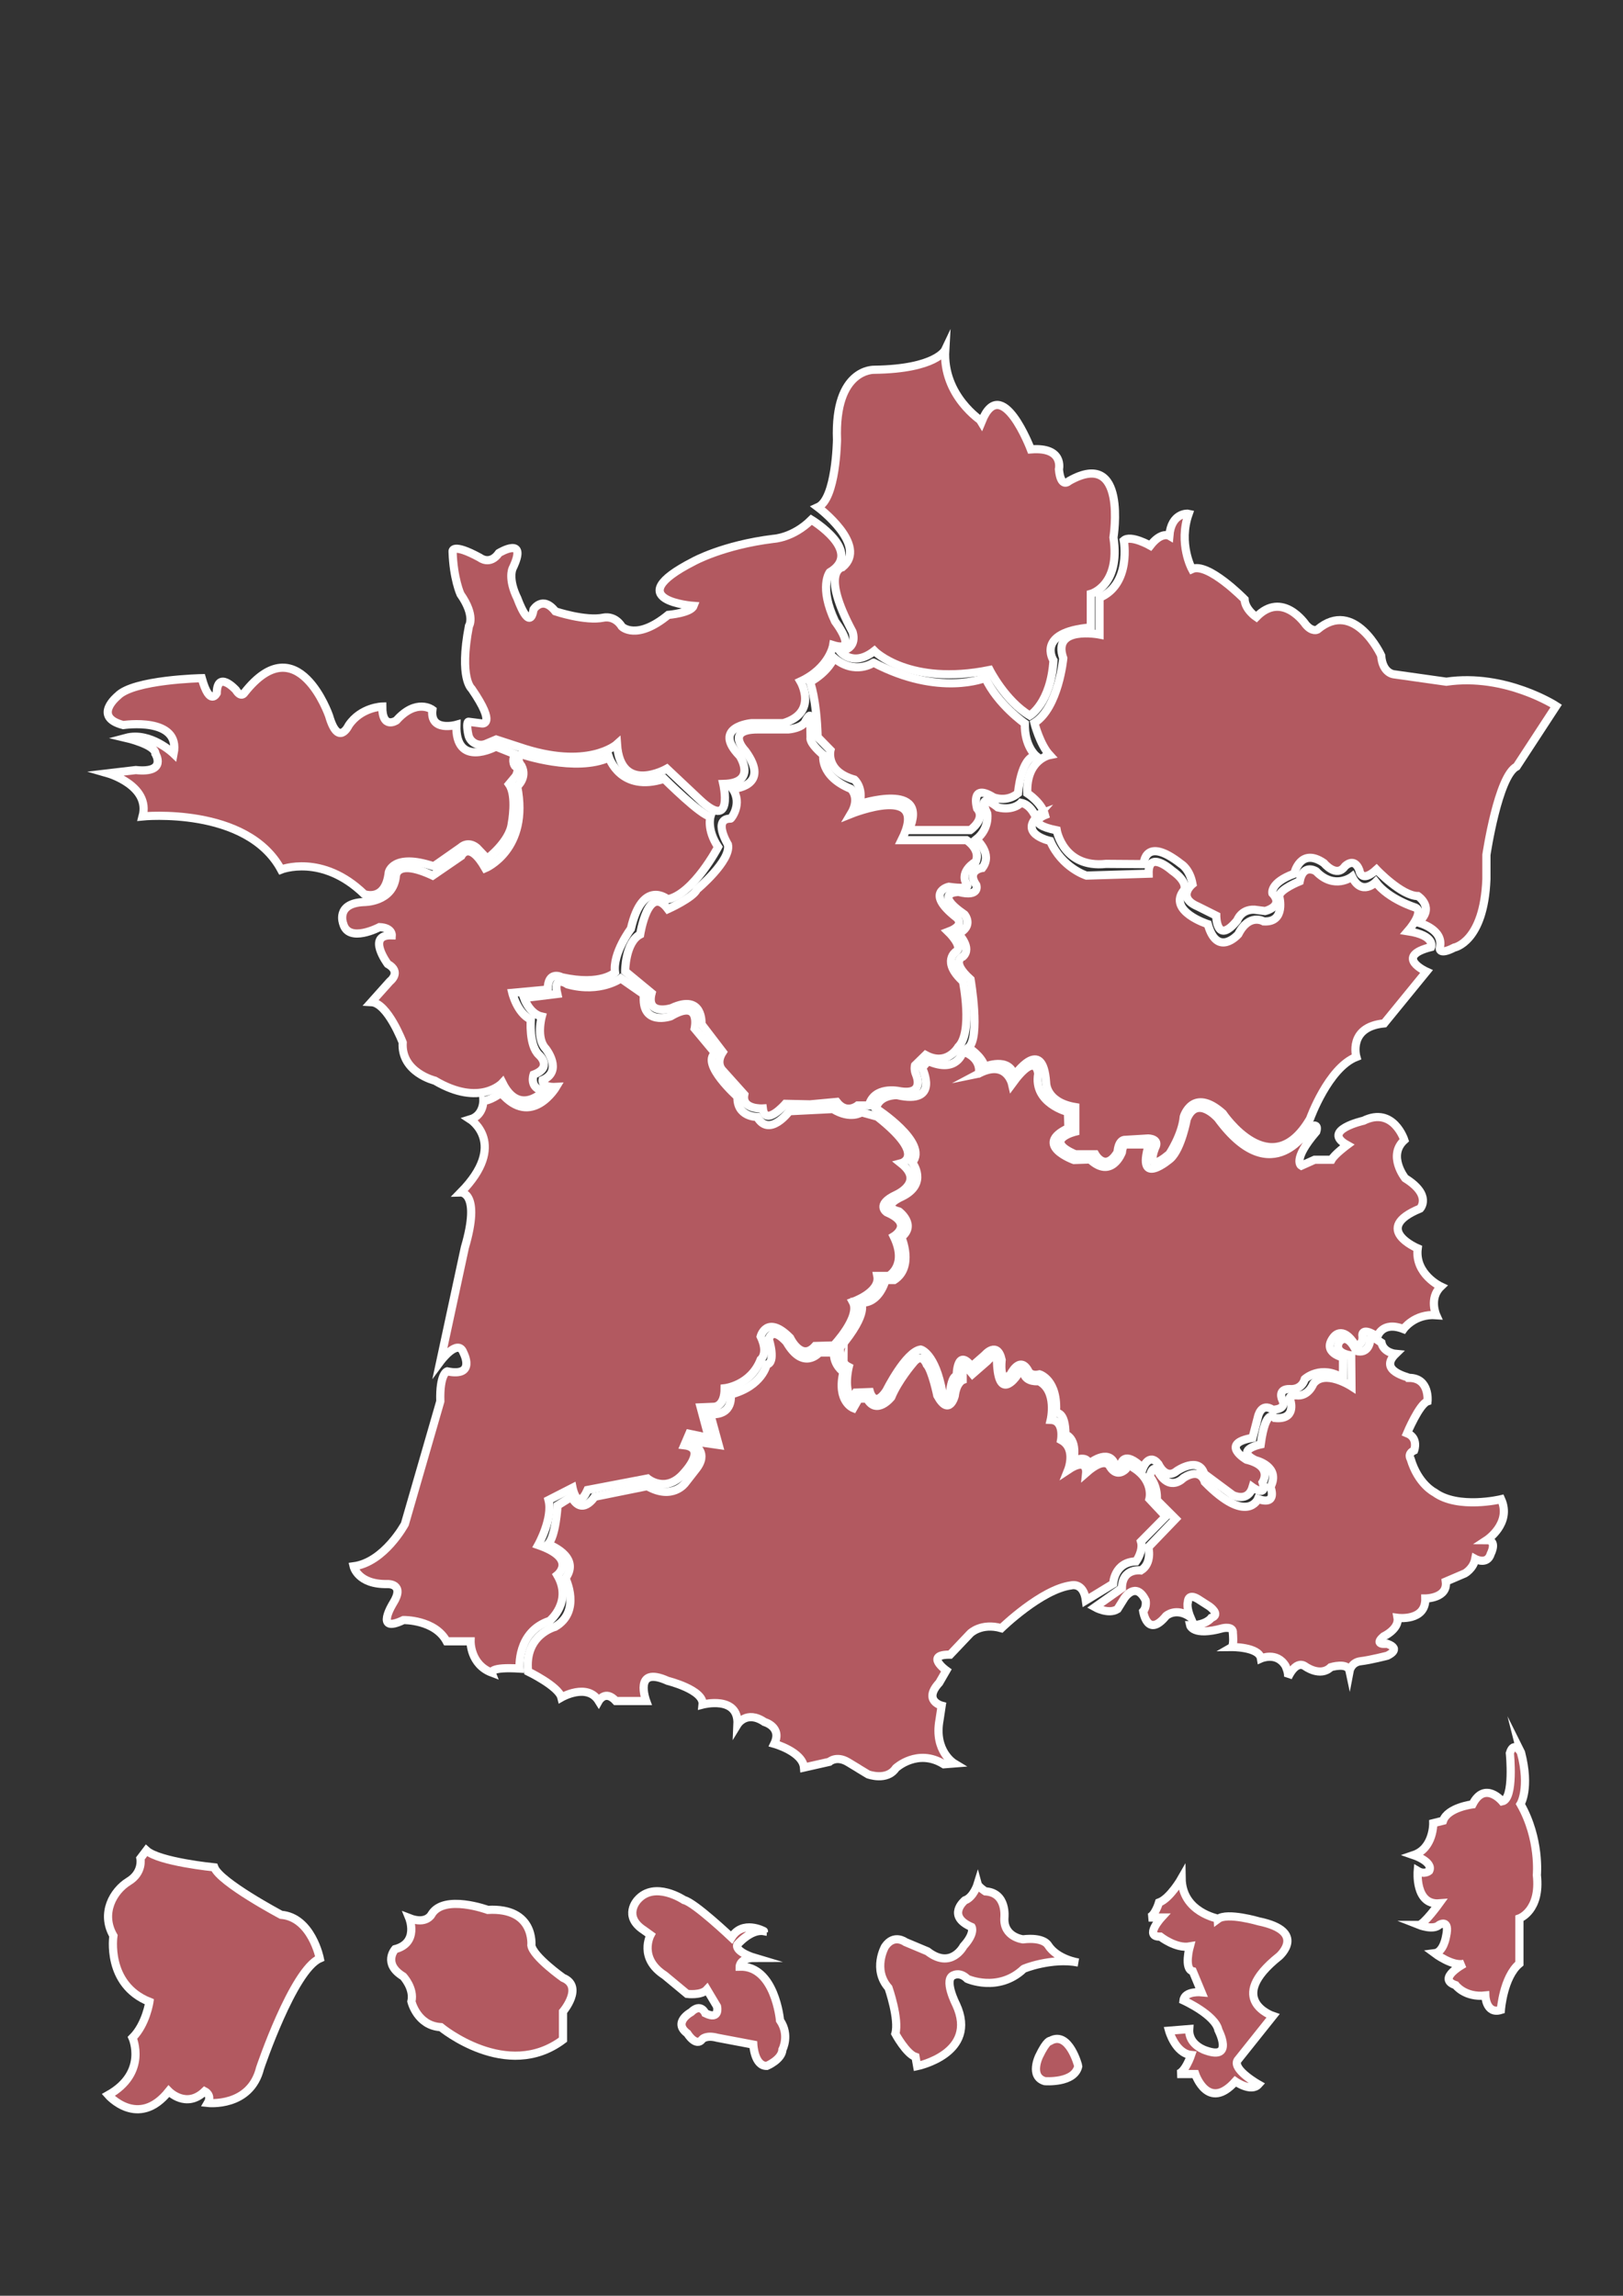 <?xml version="1.0" encoding="utf-8"?>
<!-- Generator: Adobe Illustrator 21.0.2, SVG Export Plug-In . SVG Version: 6.00 Build 0)  -->
<svg version="1.1" id="Calque_2" xmlns="http://www.w3.org/2000/svg" xmlns:xlink="http://www.w3.org/1999/xlink" x="0px" y="0px"
	 viewBox="0 0 595.3 841.9" style="enable-background:new 0 0 595.3 841.9;" xml:space="preserve">
<rect x="0" y="0" width="595.3" height="841.9" fill="#333333" stroke="none"/>
<style type="text/css">
	.st0{fill:#B25960;stroke:#FFFFFF;stroke-width:3;stroke-miterlimit:10;}
</style>
<path id="Normandie" class="st0" d="M178.2,272.8c-2.7,1.1-5.8-0.5-6.4-3.3c-0.6-2.7-0.6-5.1,0.2-4.8l4.7,0.6c0,0,5.7,1-3.7-12.7
	c0,0-4.7-3.7-1-23c0,0,2.5-3.7-3.1-11.7c0,0-2.6-5.7-2.9-15.7c0,0-0.3-3.3,10,2.3c0,0,3.7,3,7-1.7c0,0,11-6.7,5,5.7
	c0,0-1.8,3.7,1.8,11c0,0,4.5,12.7,5.9,4c0,0,3.3-5.3,8,0.7c0,0,11,3.7,17.7,2.3c0,0,4-1,6.7,3.3c0,0,5.3,5.3,17-4.3
	c0,0,8.3-0.7,9.3-3.3c0,0-28-2,0-16.3c0,0,10.7-6,29.3-8.3c0,0,7.2-0.3,13.9-7c0,0,19.4,11.7,6.7,19.3c0,0-4,5.3,2,18
	c0,0,9,11.7-0.7,8.7c0,0-1.3,8.3-12,13.3c0,0,6.7,11.4-6.3,15.3h-11.7c0,0-14.7,1.3-4.3,12c0,0,6.7,10-6,10.3c0,0,4,17.7-8.7,5.7
	l-12-11.3c0,0-17,9.7-18.3-9c0,0-10.7,9.7-36,1l-8.3-2.7L178.2,272.8z"/>
<path id="hautDeFrance" class="st0" d="M346.7,128.3c0,0-3.3,7-26,7.3c0,0-14.7-0.7-13.7,25.7c0,0-0.3,21.7-7,24.7c0,0,18.7,14,9,22
	c0,0-8.3,1.3,3.7,23.7c0,0,2.3,6.3-4.7,7c0,0,4.7,6.3,12.7,0c0,0,12.7,13,42.3,7c0,0,5.7,11.3,14.7,16.7c0,0,7.7-4.5,8.7-20.2
	c0,0-6.7-10.4,13.7-12.1v-12.3c0,0,11-3,8.3-20.7c0,0,5.3-33-16.3-20.7c0,0-3,3-3.7-4.3c0,0,2-8.3-10.3-7.3c0,0-10.7-28.3-18-10.3
	C360,154.3,345.7,145.3,346.7,128.3z"/>
<path id="ileDeFrance" class="st0" d="M305.9,241.3c0,0-2,5-8.8,8.8c0,0,2.4,6,2.8,20.2l4.7,4.8c0,0-2,7.8,8.8,10.8c0,0,3.5,3,1.8,9
	c0,0,26-8.5,18.2,9.5h22.5c0,0,5.8-4.1,2.5-7.9c0,0-2.8-9.6,6-4.1c0,0,4.8,2,9-1.5c0,0,1-13,6.5-13.8c0,0-4.2-3.5-4-11.8
	c0,0-10-7-14.5-16.7c0,0-16.8,7.1-41-5.6C320.4,243,313.7,247.8,305.9,241.3z"/>
<path id="grandEst" class="st0" d="M428.9,196.5c0,0-2.9-1.7-7,3.6c0,0-7.2-4.1-9.7-1.9c0,0,2.9,16-8.9,21v13.5
	c0,0-17.6-3.4-13.3,8.7c0,0-1.7,18.1-10.6,23.7c0,0,2,7.9,5.6,11.8c0,0-8.7,1.7-8.2,14c0,0,5.3,3.4,6.5,8c0,0-8,3.1,4.3,5.6
	c0,0,2.4,14,18.1,12.3l13.8,0.1c0,0,0.2-10.7,13.8,0c0,0,3.1,1.8,4.1,7.3c0,0-6,4.8,1.9,8.2l6.8,3.4c0,0,0,11.1,7.7,1.7
	c0,0,1.4-4.1,6.3-3.9l3.9,0.5c0,0,7.2-1.7,2.7-6.5c0,0-1-3.9,8-7.2c0,0,2.2-9.9,10.9-3.9c0,0,4.6,5.6,7.7,1.2c0,0,3.4-3.6,5.3,1.4
	c0,0,0.5,5.1,6.3-0.2c0,0,9.2,9.7,15.2,9.7c0,0,6.5,4.3,0,9.7c0,0,9.7,2.4,8,9.2c0,0-0.7,3.1,5.3,0c0,0,10.9-1.9,11.8-25.1v-8.9
	c0,0,4.3-29,11.1-32.4l14.5-22.2c0,0-18.6-12.1-40.3-8.9l-19.1-2.7c0,0-4.3-0.2-4.8-6.9c0,0-9.7-21.1-23.4-9.5c0,0-1.9,1-4.3-1.9
	c0,0-8.5-12.6-18.1-2.7c0,0-4.1-2.7-4.3-6.5c0,0-13.5-13.8-19.3-11.1c0,0-5.1-9.4-1.2-20.3C435.6,188.3,429.6,188,428.9,196.5z"/>
<path id="bourgogneFrancheComte" class="st0" d="M374.5,294.4c0,0-2.7,3.1-8.5,1.7c0,0-8-6.7-3.9,2.2c0,0,1,5.5-4,9.5
	c0,0,6.2,5.3,2.2,10.5c0,0-6,0.8-2.2,6.3c0,0,1.5,4.5-6.5,2.5c0,0-9.8,0,2.2,8.3c0,0,3.5,4.2-2.3,7c0,0,5.2,5.2,1.7,8.4
	c0,0-4.8,1.6,2.8,8.4c0,0,3.7,21.5-0.8,25c0,0,4.9,3,6,7c0,0,9-3.8,10.8,3.3c0,0,10.5-15,11.7,2.5c0,0-0.2,7.2,10.7,9v9
	c0,0-12.3,3,0,8.3h7.3c0,0,3.7,6.7,8.2-0.8c0,0,0.2-4.7,3-4.5l8.3-0.5c0,0,4.3,0.1,2.5,3.4c0,0-4.3,10.3,5.2,2.3c0,0,4.7-7,5.3-13.7
	c0,0,3.3-11,14.3-1.2c0,0,17.7,26.5,32,2c0,0,6.7-18.7,17-22.7c0,0-3.2-11,10.2-12.3l15.5-19c0,0-12.2-5.5,1.7-9
	c0,0,1.8-4.2-8.5-5.8c0,0,6.3-7.2,2.7-8.7c0,0-9.8-3-14.5-9.3c0,0-5.2,5.3-8.7-2c0,0-6.5,5-13.2-2c0,0-4.7-3-6,3.7
	c0,0-7.5,3-7.5,5.5c0,0,2.6,9.7-5.7,9.2c0,0-5.3-3.2-9.3,4.7c0,0-7.7,8.8-11.2-3.7c0,0-15-4.8-8.7-12.5c0,0,1.8-2.8-4.5-7.2
	c0,0-8.7-7.8-8.5,1.2l-22.8,0.7c0,0-9-2.8-13.3-12.7c0,0-10.7-2.3-5.2-8.5C380,299.9,378.3,295.1,374.5,294.4z"/>
<path id="centreValLoire" class="st0" d="M268.7,289.3c0,0,14.3-0.8,4.7-13.9c0,0-7.7-7.9,4.5-7.9h11.3c0,0,5.4-0.4,6.4-3.3
	c0,0,2.1-3.9,1.6,0l0.1,6.3c0,0-0.8,1.7,4.7,6.4c0,0-1.4,7.7,10.1,12.4c0,0,3.6,3.2,0,9.2c0,0,29.3-11.8,18.6,9.6h23.8
	c0,0,5.3,3.3,3.4,7.9c0,0-6.1,3.4-3.4,8.1c0,0,2.7,2.4-6.5,1.1c0,0-9,1.9,2.6,11.1c0,0,4.1,2.8-2.8,5.4c0,0,5.8,5.6,2.8,7.3
	c0,0-5.4,3.6,2.6,10.9c0,0,3.8,18.6-1.7,24c0,0-4.1,7.3-12,3l-3.9,3.8c0,0-0.4,1.5,0.4,3.4c0,0,3.6,7.9-6.4,6c0,0-9-1.9-10.9,5.3
	h-4.1c0,0-4.1,3.4-7.7-1.3l-9.8,0.9l-9-0.2c0,0-7.5,8.6-8.3,1.7c0,0-7.9,0.5-6.8-5.1l-7.9-8.8c0,0-2.8-2.5,0-6.8l-7.8-10.2
	c0,0,0.8-11.4-11-5.9c0,0-9.5,3-7.3-5.5l-9.7-8c0,0,0-10.6,5.5-13.5c0,0,3-19,10.2-9.3c0,0,9.3-4.2,10.6-7.2
	c0,0,12.7-10.6,11.4-16.5c0,0-5.8-9.5,1-9.5C268.1,300.3,272.5,294.8,268.7,289.3z"/>
<path id="bretagne" class="st0" d="M188.9,276.6l-7-2.8c0,0-15,8.2-14.5-8c0,0-9.8,2.8-8.8-5.5c0,0-5.8-4.4-13.2,3.9
	c0,0-5.2,3.5-5.2-5.1c0,0-7.8,0.2-12.3,6.9c0,0-3.8,8.2-7.2-3.5c0,0-11.5-33.2-31-8.5c0,0-1.2,2.2-3.2-1c0,0-6.8-7.5-7,1.2
	c0,0-2.5,5.2-5.5-5.5c0,0-25,0.5-30.8,6.5c0,0-9.5,7.7,2,10.7c0,0,21.2-3.2,18.5,10.5c0,0-8.5-8.2-17.5-5.8c0,0,10.8,2.5,10.8,5.8
	c0,0,4.5,7.2-7.2,6l-10.2,1.2c0,0,15.7,4.5,12.7,15.8c0,0,38.2-3.8,50.8,19.5c0,0,15-6,30.5,9c0,0,7.8,3,9-8c0,0,1.5-7.2,16.5-2.2
	l10-7c0,0,2.5-2.5,5.8,0.2l3.8,4c0,0,8.2-6.2,9-12.8c0,0,2-10.2-1-14.5l2.5-3c0,0,1.5-2.8,0-3.5
	C188.9,281.3,187.5,279.3,188.9,276.6z"/>
<path id="paysLoire" class="st0" d="M191.2,276.6c0,0,20,6.8,32.2,1.2c0,0,4.2,13,20.2,7.8c0,0,13.8,13.8,17,13.8
	c0,0-1.5,4.8,2.8,11.2c0,0-9,17.2-18.5,19.2c0,0-9.2-7.8-13.5,10.8c0,0-6.8,9-5.8,16c0,0-5,5-19.5,1.8c0,0-5.2-2.8-5.2,4.5l-13,1.2
	c0,0,1.8,7.5,6.8,9.8c0,0-0.8,9.5,3,13c0,0,5.2,4.5-2,7.2c0,0-1.8,5,3.8,6c0,0-9,9.5-15.2-3c0,0-8.2,9-24.8-0.8c0,0-12.5-3-11.8-14
	c0,0-5.5-14.5-11.5-14.8l6.8-7.6c0,0,4.5-3.4-0.8-6.4c0,0-8-10.8,1.5-10.5c0,0,0.2-2.8-4.5-3c0,0-11.3,6-13.3-1.2c0,0-3-7.5,7.5-8
	c0,0,10.8,0.2,11.8-9.5c0,0,0-6.5,13.5-0.2l10.5-7.2c0,0,2.8-6,8.8,4.5c0,0,16.3-6.8,11.7-30c0,0,3.8-3.2,1.6-7.5
	C191.2,280.8,189,278.3,191.2,276.6z"/>
<path id="nouvelleAquitaine" class="st0" d="M227.7,358.8c0,0-7.5,5.5-19.5,2.2c0,0-5.5-3.8-3.8,3.5l-12.2,1.5c0,0,2,5.8,6.5,6.8
	c0,0-2.2,8,1.5,11.8c0,0,6.5,8.2-1.2,11.5c0,0-0.5,2.8,5,2.5c0,0-9,15.2-20.2,2.2c0,0-4.8,3.4-6.5,2.7c0,0,0.2,5.5-4.8,7
	c0,0,14,9-3.5,26.8c0,0,7.5-0.2,1.5,20.2l-9,41.8c0,0,6.5-8.8,8.5-3.2c0,0,4.8,9-6,6.8c0,0-2.8,0.8-2.5,11l-13,45
	c0,0-7.5,14-18.8,15.5c0,0,1.5,6.8,12.5,6.5c0,0,6.5-0.2,2,7c0,0-7.2,11.5,3.8,6.2c0,0,11.5-0.2,15.8,7.8h8.8c0,0-0.2,8.5,7.8,11.5
	c0,0-0.8-2.2,10.2-1.5c0,0-1.2-13.5,11-17.5c0,0,8.5-7,2.8-16.8c0,0,7.5-6-7-11c0,0,5.5-9.8,3.8-16.5l8.8-4.5c0,0,1.8,9,5.5,0.8
	l22-4.2c0,0,6.8,5.8,13.5-2.2c0,0,8.5-9,0-10l1.8-4.2l7.2,1.5l-3-11.2l4.8-0.2c0,0,4,0.2,4-6.8c0,0,9.5-1,13.2-10.5c0,0,3-2.2,0-8.5
	c0,0,2.2-8.2,10.8,0.5c0,0,4.1,8.8,9.2,3l6.8-0.2c0,0,10-10.5,7-16c0,0,10.2-3.5,9-9.5h4.2c0,0,7-3.8,1.8-14.5c0,0,7.5-4.5-2.5-8.8
	c0,0-4.5-2.8,3.5-6.5c0,0,10.4-4.6,1.7-11.5c0,0,9.8-2.5-8.7-17.1l-5.8-1.6c0,0-4,2.8-10.5-1.2l-16,0.8c0,0-7.3,9.9-11.8,2.1
	c0,0-7.5,0.1-7.2-7.4c0,0-13.5-12-8.2-16l-7.5-9c0,0,2.5-11.2-8.8-4.5c0,0-11,3.8-9.8-8L227.7,358.8z"/>
<path id="ayvergneRhoneAlpes" class="st0" d="M353.2,385.6c0,0-2,8.3-12.8,3.5l-2.2,2.5c0,0,6.9,13.7-9.2,10c0,0-6.6-0.2-7.7,4.9
	c0,0,19.5,12.6,13.3,19.8c0,0,6.1,7.8-3.9,12.6c0,0-8.2,3.5-0.9,5.4c0,0,6.5,4.9,0.8,9.4c0,0,4.8,10.9-2.6,15.7h-3.2
	c0,0-2.2,8.8-9.1,8.3c0,0,3.4,3.4-7.6,16.5c0,0-0.6,5.2,3.2,7.1c0,0-2.2,8.9,1.4,11.7l1.2-2.3l5.2-0.2c0,0,1.7,6,6-0.5
	c0,0,7.1-14.3,12.6-15.1c0,0,5.4,1.2,8,16c0,0,2.2,5.2,2.9-1.5c0,0,0.6-4.8,2.3-4.8c0,0,0-10.6,5.5-3.5l4.8-4.2c0,0,4.6-5.4,6.2,1.8
	c0,0-1.1,9.2,3.2,5.4c0,0,3.4-7.1,6.5-1.5c0,0,0.6,2.2,4.2,1.4c0,0,6.9,2,6,14.2c0,0,3.5-0.9,3.5,7.9c0,0,4.5,1.2,2.9,9.6
	c0,0,5.2-2.3,5.6,1.2c0,0,7.2-6,9.6,0c0,0,0.9,1.7,2.3,0c0,0,0.9-5.4,8,1.5c0,0,2.2-5.9,5.7-1.5c0,0,2.6,6,6.8,2.5c0,0,8-5.5,10,1.1
	l10.5,7.8c0,0,5.5,2.8,7.2-2.9c0,0,5.5,4,3.7-1.8c0,0,4-5.9-5.9-8.3c0,0-10.2-5.9,2.2-8l2-7.7c0,0,1.1-5.5,5.4-2.6
	c0,0,5.4,0,3.5-3.7c0,0-1.9-4,2.8-3.9c0,0,4.2,0.6,5.5-3.7c0,0,5.9-5.4,14-0.3v-7.6c0,0-7.9-1.7-3.5-7.4c0,0,3.2-4.8,8,2.9
	c0,0,3.2,0.3,2.6-3.7c0,0-0.2-3.2,5.5,0.6c0,0,1.7-5.9,9.6-2.8c0,0,4-5.7,12-5.1c0,0-2.8-6.2,1.7-10.5c0,0-9.7-4.5-8.5-14
	c0,0-17.1-7.2,0.9-14.6c0,0,4.5-4.9-5.5-11.1c0,0-6.6-8.3-0.3-14c0,0-4-12.5-15-7.1c0,0-15.7,3.5-6,8.9c0,0-4.6,3.4-5.7,5.4h-6.2
	l-4.9,2.2c0,0-3.5-2,5.5-12.5c0,0,1.3-3.8-2.6-1.5c0,0-13.4,24-33.5-3.4c0,0-7.7-8.8-11.4,0.3c0,0-2,10.9-6,14.5
	c0,0-12.8,11.1-7.9-5.2h-7.6c0,0-1.9-1.1-2.3,2.9c0,0-3.7,10-11.7,2.6l-5.9,0.2c0,0-15.3-5.5-2-11.7l-0.2-5.9c0,0-12.8-3.2-10.9-14
	c0,0-0.5-8.8-9.6,3.7c0,0-2.1-9.2-12.4-3.7C359.3,393.7,360.2,388,353.2,385.6z"/>
<path id="occitanie" class="st0" d="M305.9,496h-5.4c0,0-5.8,6.9-12-3.8c0,0-5-6-6.5-1.1c0,0,2.8,8.7-0.8,9.3c0,0-1.5,7.9-13.2,11
	c0,0,1.3,7.8-7.5,7.2l3.1,11.3l-9-1.3v1.3c0,0,5.6,2.8,0.6,9l-3.9,5c0,0-4.6,6.4-13.9,1.1l-19.3,3.9c0,0-4.6,7.3-8.5,0l-5.1,3.2
	c0,0-0.6,11.3-3.5,14.2c0,0,12.3,4.4,6.4,12.5c0,0,6,12.1-3.8,17.8c0,0-11.4,2.9-9.9,16.4c0,0,11.2,5.4,12.2,9.5
	c0,0,9.5-5.5,13.7,1.3c0,0,2.4-4.3,6.3,0H237c0,0-4.9-13.2,7.9-7.4c0,0,13.4,3.3,12.8,8.7c0,0,13.3-3.5,12.8,7.3
	c0,0,3.3-5.4,9.9-0.9c0,0,6.6,1.8,3.6,8c0,0,10.4,2.9,10.9,8.7l9.3-2.1c0,0,2.6-2.4,6.8,0.1s4.1,2.5,4.1,2.5l3.3,2
	c0,0,6.9,2.6,10.2-2.3c0,0,8-7.4,17.6-1.4l3.8-0.3c0,0-7.5-4.5-5.4-15.9l0.8-5.3c0,0-7-1.8-0.9-8.4l2.6-4.5c0,0-8.2-5.9,1.4-5.8
	l7.4-7.8c0,0,4-4,11.4-1.9c0,0,14.7-14.3,25.6-15.7c0,0,4.5-1.3,5.4,5.5l10-6.1c0,0,0.3-8,8.4-8.2c0,0,2.8-3.9,1.8-7.3l9.1-9.2
	l-6-6.4c0,0,2-7.5-7.4-12.3c0,0-1.4-0.6-1.4,1.5c0,0-3,3.1-5.6-0.9c0,0-1.4-4.4-8.8,2.1c0,0,0.6-5.9-6.6-1.1c0,0,3.1-7.8-2.6-10.9
	c0,0,1.3-7.2-3.8-7.4c0,0,2.5-10.7-4.4-14.2c0,0-4.6,0.6-5.5-2.9c0,0-0.8-1.9-2.8,1.3c0,0-6.5,9.2-7-5.4c0,0-0.1-4.4-3.5-0.4
	l-5.5,4.8l-2-2.4c0,0-1.9-1-1.6,1.3v3.3c0,0-2.3,0.9-2.9,5.8c0,0-2,7.9-6.4-0.1c0,0-1.9-9.2-3.9-11.4c0,0-1.7-4.9-5.1-0.4
	c0,0-5.4,6.3-7.9,12.4c0,0-5.4,6.8-8.9,0.5H315l-2,3.5c0,0-6.3-2.4-3.6-13.4C309.4,503.3,305.6,500.5,305.9,496z"/>
<path id="paca" class="st0" d="M511.9,496.5c0,0-4.4-0.4-5.2-4.1l-2.4-1.6c0,0-2.3-1.4-1.8,1.2c0,0-0.6,4.7-5.1,3.4
	c0,0-2.9-6.9-6.1-3.4c0,0-2.8,3.9,4.3,5.1l0.1,11.3c0,0-9.9-6.4-14-0.9c0,0-1.8,4.8-6.3,4.2c0,0-3.7-0.1-2,2.3c0,0,2,6.8-5.8,6
	c0,0-3.3-4.3-5.2,9.7c0,0-9.8,2-1.9,5.8c0,0,9.4,2.2,5.5,9.8c0,0,2.8,7-4.6,4.4c0,0-4,9.6-19.5-6.2c0,0-1.4-5.6-7.8-1.5
	c0,0-4.9,5.4-9.3-2.3c0,0-1.9-3.3-3.1,1.8c0,0,3,3.2,2.6,8.6l6.9,6.9l-10,10.4c0,0,1.5,5.9-2.7,8.5c0,0-6.9-1-7,6.5l-9.9,7
	c0,0,5,2.8,8.3,0.7l2.5-4c0,0,4.2-6.5,7.8,0.8c0,0,0.5,2.4-0.9,4c0,0,1.5,10.1,8.4,1.7c0,0,3.6-3.3,8.9,0.4c0,0-1.5-3.5-0.9-5.5
	c0,0-0.1-3.4,3.7-1.1l4.2,2.7c0,0,4.3,3,0.7,4.2c0,0-1.9,2.8-7.8,2.7c0,0,0.9,4.2,12,1.1c0,0,4-0.9,3.7,1.8c0,0,0.5,4.5-0.5,5.1
	c0,0,10.1-0.1,10.8,4.2c0,0,5.8-2.6,9,2.7c0,0,1.3,2.7,0.9,4.3c0,0,2.7-6.4,6.2-4.2c0,0,5.6,4.2,9.5,0.4c0,0,6.2-1.9,6.9,1.4
	c0,0,0.6-3.2,4.1-3.6s9.7-2,9.7-2s5.6-2.4,0-4.4c0,0-5.3,0.7-1.3-2.7c0,0,5.8-2.7,5.1-6.8c0,0,10.4,1.4,10.2-7.1c0,0,8.3,0,7.5-6.2
	l7-3c0,0,3.1-1.7,3.8-5.3c0,0,4.4,2.4,5.7-1.9c0,0,2.6-5-1.5-5c0,0,9.3-6.1,5.3-15c0,0-15.8,3.8-24.4-2.5c0,0-6-2.9-8.8-12.3
	c0,0-1.3-1.9,1.3-3.1c0,0,1.7-4.6-2.6-6.3c0,0,4.5-10.7,7.5-11.7c0,0,0.9-8.6-6.8-8.6C516.7,505,505.4,502.8,511.9,496.5z"/>
<path id="guyane" class="st0" d="M51.5,681.5c0,0,1.1,5.2-4.4,8.5c-5.5,3.4-10.3,11.6-5.5,19.9c0,0-2.8,17.8,13.2,24.2
	c0,0-1.2,8.2-6.2,13.2c0,0,5.7,12.8-8.9,21c0,0,11,12.6,22.2-1.4c0,0,6.4,6.6,13.2,0c0,0,2.8,1.4,1.1,4.3c0,0,15.6,1.8,19.2-12.8
	c0,0,12.1-35.9,21.9-40.2c0,0-3-15.1-14.2-16c0,0-22.4-11.9-24.5-17.4c0,0-20.3-2-24.9-6.2L51.5,681.5z"/>
<path id="reunion" class="st0" d="M150.1,703.4c0,0,3.7,9.1-5.2,11.4c0,0-4.7,5.3,3,10c0,0,4.1,4.4,3,9.2c0,0,2.1,8.9,10.8,9.4
	c0,0,24.2,20.1,44.8,4.6v-10.3c0,0,7.8-9.2,0-12.4c0,0-11-7.8-11.6-11.9c0,0,1.4-14-16-13c0,0-16-5.9-20.6,1.6
	C158.3,702,156.5,705.9,150.1,703.4z"/>
<path id="martinique" class="st0" d="M268.3,710.5c0,0-13.5-12.8-17.4-13.7c0,0-10.8-7.3-17.1,0c0,0-5.5,5.9,2.3,11l2.5,1.8
	c0,0-4.6,8.5,5.2,14.8l8.2,6.8c0,0,5.2,0.7,7.3-1.6l3.7,6.2c0,0,1.2,5.2-4.3,2.5c0,0-1.6-3.9-5.2-0.4c0,0-6.9,3.7-1.4,7.8
	c0,0,3.2,5.2,5.5,2.1c0,0,1.4-1.6,5.5-0.5l13.2,2.5c0,0,0.4,8,5,7.8c0,0,5.5-2.3,5.7-6c0,0,2.8-5.3-0.9-10.7c0,0-1.8-20.1-14.8-19.7
	c0,0,0-3.2,5.5-3.2c0,0-7.1-2.1-6.4-4.8c0,0,5-5.9,9.8-5C280.2,708.2,272.4,703.9,268.3,710.5z"/>
<g id="guadeloupe">
	<path class="st0" d="M395.5,719.7c0,0-7.7-1.1-11.1-6.4c0,0-1.5-3-9.2-2.1c0,0-7.2-0.8-6.8-7.9c0,0,1.1-9.2-7-9.7
		c0,0-2.5-1.6-2.8-2.7c0,0-1.5,4.9-4.7,6c0,0-7,5.7,2.5,9.8c0,0,1.3,2.3-3,7c0,0-4.5,8.7-13.2,1.9l-8.1-3.4c0,0-4.2-3.2-7.5,1.7
		c0,0-4.7,8.3,1.3,15.1c0,0,4,11.5,2.5,16.8c0,0,4,7.4,7.4,8.5l0.6,3.4c0,0,22.6-4.6,14.3-22.6c0,0-4.9-9.5-0.8-10.8
		c0,0,2.3-1.2,4.9,1.4c0,0,11.3,5.1,20.6-3.6C375.1,722,385.9,717.8,395.5,719.7z"/>
	<path class="st0" d="M385.3,748.4c0,0-1.3-0.4-4.2,5.7c0,0-3.6,7.4,2.1,9.1c0,0,10.9,0.9,12.3-5.5
		C395.5,757.6,392.1,744.6,385.3,748.4z"/>
</g>
<path id="mayotte" class="st0" d="M433.4,688.8c0,0-4.2,7.4-8.3,8.9c0,0-1.5,5.1-3.8,5.5h4.7c0,0-6.6,7.2-0.4,7
	c0,0,5.7,4.5,10.8,3.6c0,0-2.3,8.3,1.1,9.1l3.2,7.7c0,0-6.2-0.6-6.6,3c0,0,11.7,5.3,12.8,10.9c0,0,5.8,11.1-4.5,7.5
	c0,0-6.6-1.9-6.2-7.9l-7.4,0.6c0,0,2.3,8.3,8.1,8.9c0,0-2.3,6.8-5.1,7h6.6c0,0,4.7,13.9,14.7,2.7c0,0,5.8,4.1,8.5,1.1
	c0,0-9.6-5.4-7.7-8.8l13-16.3c0,0-17.7-6,2.3-21.9c0,0,10.4-9.1-7.5-12.8c0,0-11.5-3.4-14.9-0.9
	C446.8,703.5,433.6,701.4,433.4,688.8z"/>
<path id="corse" class="st0" d="M553.8,642.9c0,0,1.7,16.8-2.8,17.7c0,0-6.4-7.7-10.9,1.1c0,0-9.1,1.1-10.8,6l-3.6,0.9
	c0,0,0.2,9.2-7.2,11.7c0,0,7.4,2.5,5.7,5.8c0,0-1.7,1.5-4.2,0c0,0-1.1,12.6,7.9,11.9c0,0-5.7,7.9-7.5,7.9c0,0,5.3,2.1,7.5,0
	c0,0,4-2.5,2.5,4.2c0,0-0.9,5.8-4.2,6.2c0,0,6.8,5.1,10.9,3.8c0,0-10.4,5.5-3.2,7.9c0,0,3.4,4.6,10.9,3.8c0,0,0.2,7,5.7,5.3
	c0,0,0.9-12.1,6.8-17v-16.6c0,0,7.9-2.8,6.4-15.9c0,0,1.3-13.2-6-26c0,0,3.6-5.7,0.2-18.9C558,642.9,555.3,638,553.8,642.9z"/>
</svg>
